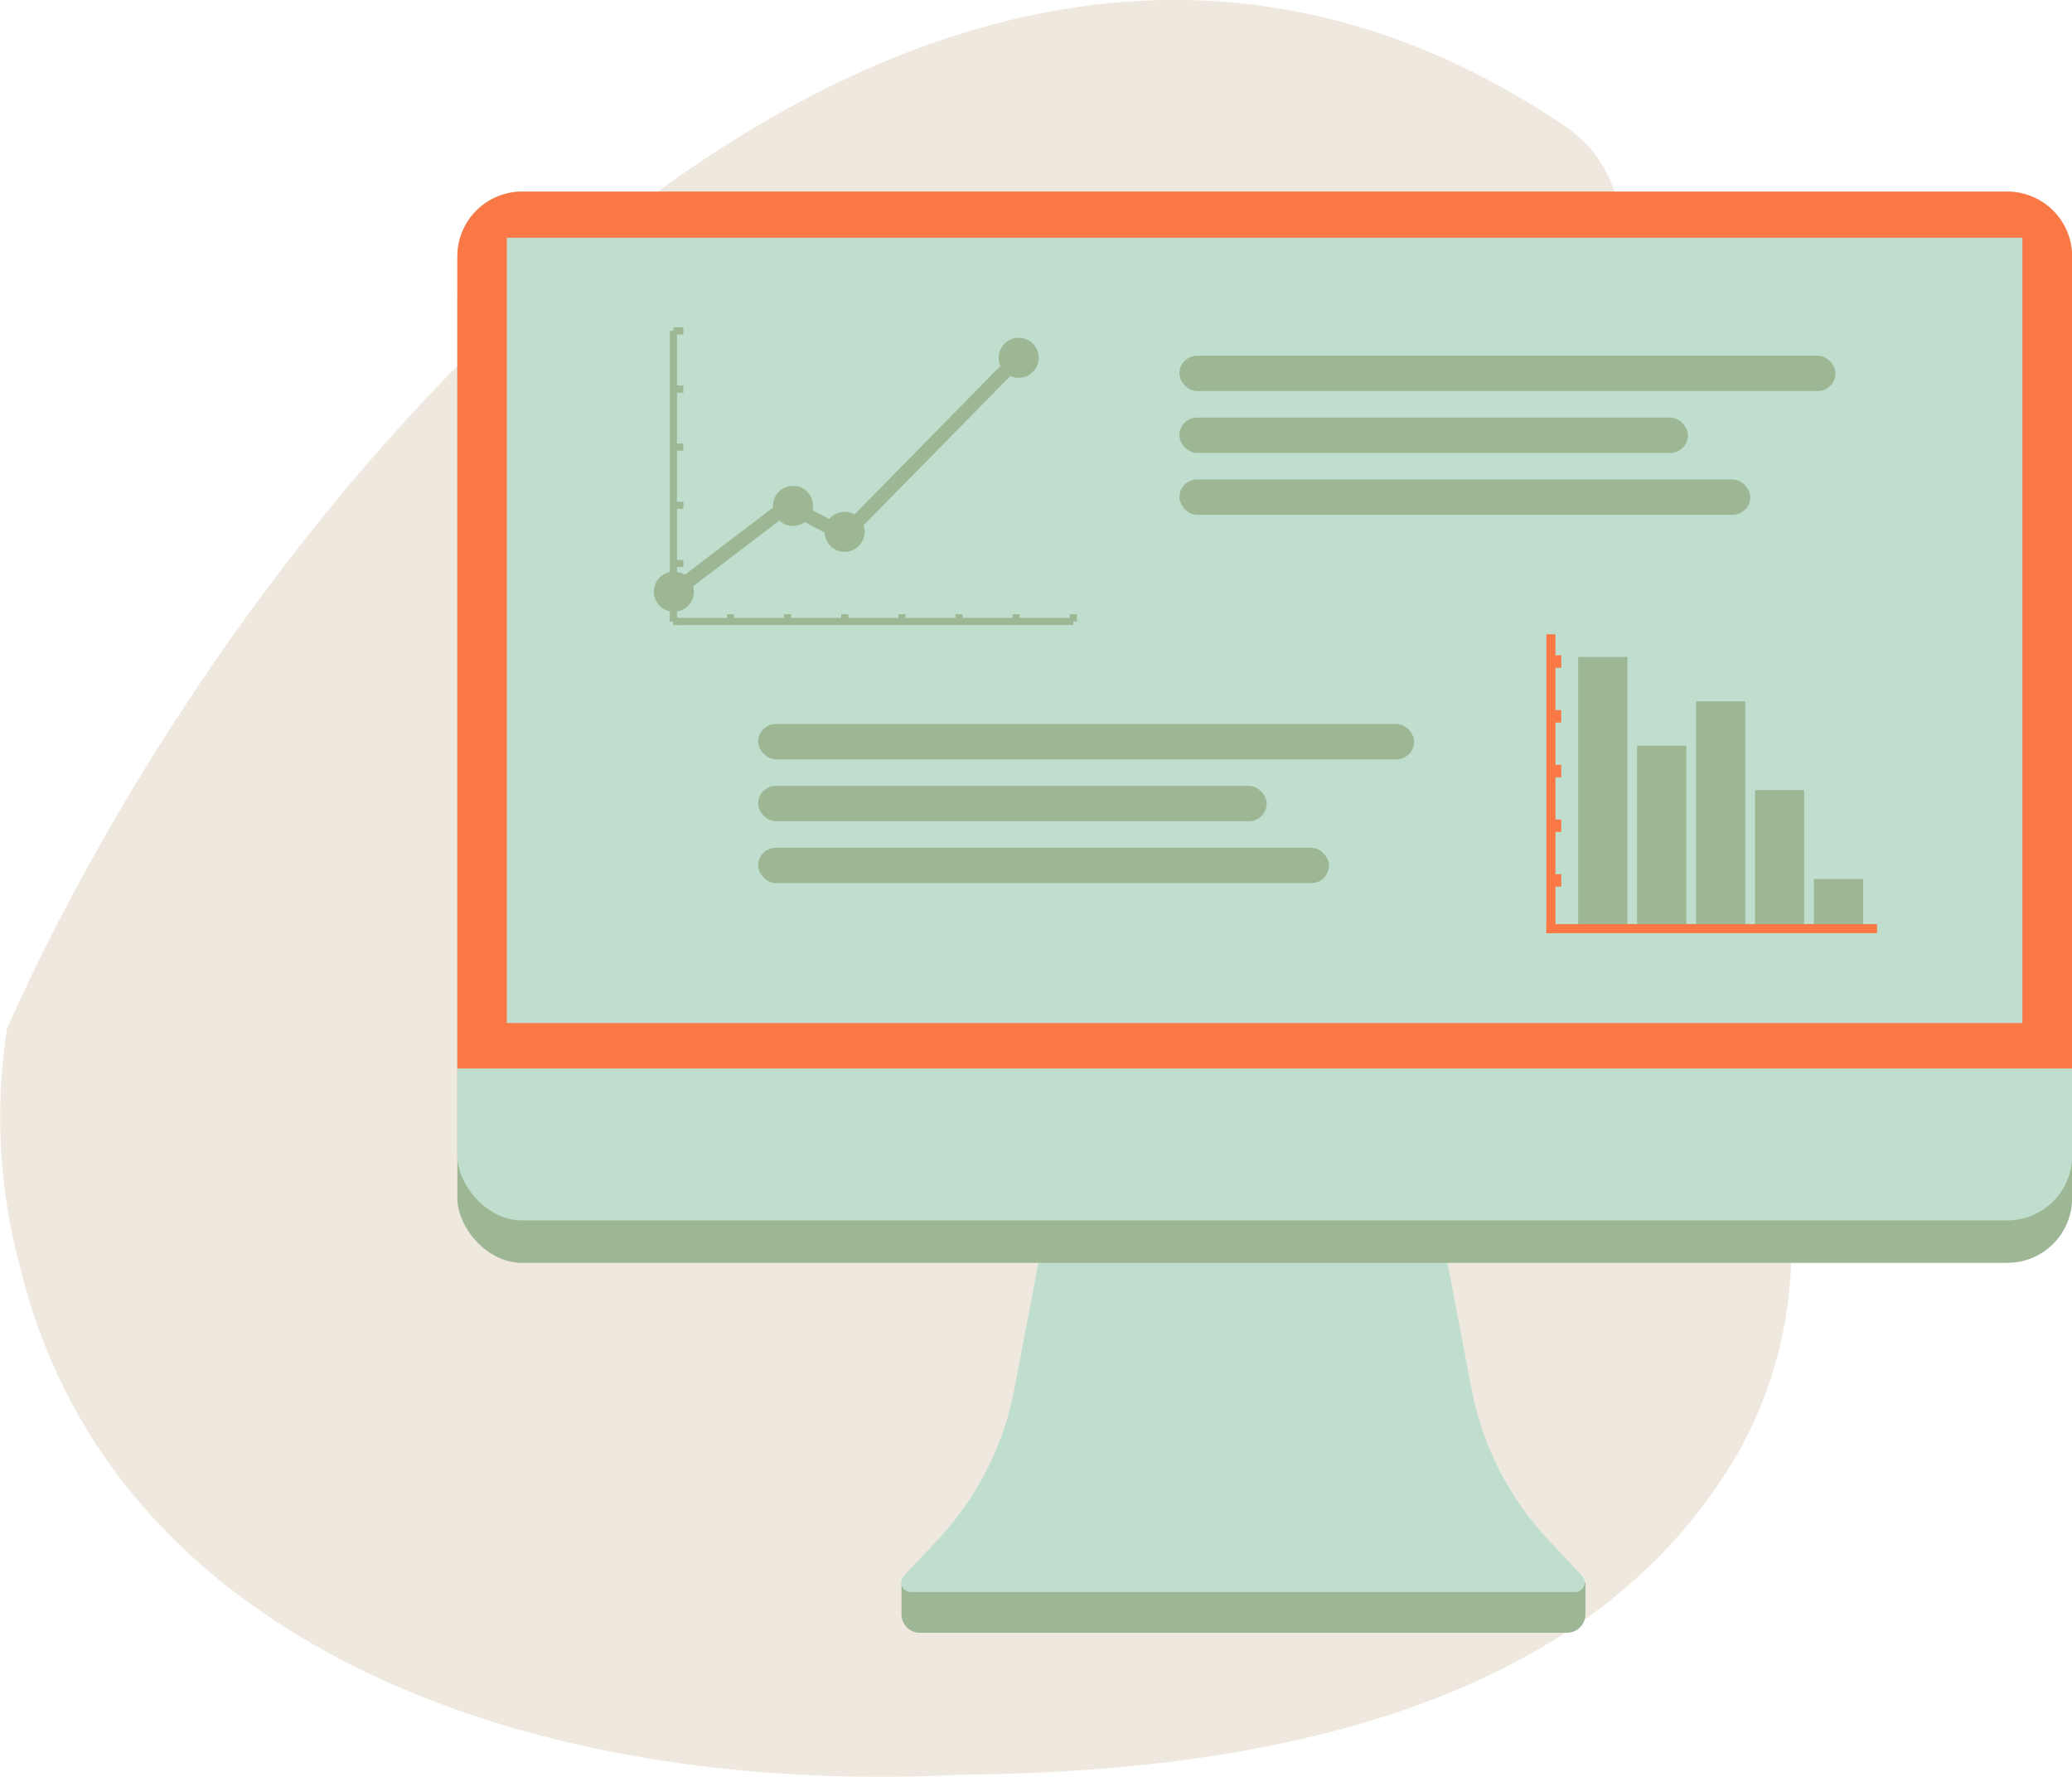 <svg xmlns="http://www.w3.org/2000/svg" viewBox="0 0 139.63 119.73"><defs><style>.cls-1{fill:#eee8df;}.cls-2{fill:#9db795;}.cls-3{fill:#bfdece;}.cls-4{fill:#fa7846;}</style></defs><title>Asset 40</title><g id="Layer_2" data-name="Layer 2"><g id="Layer_4" data-name="Layer 4"><path class="cls-1" d="M111,59.16a49.73,49.73,0,0,1,8.93,18.52,27.85,27.85,0,0,1-2.55,19.76c-10,18-33,22-52.68,22.15a100.54,100.54,0,0,1-16.95-.52C25.62,116.44,6.37,105.94,1.37,85.44A38.68,38.68,0,0,1,.48,69.29C17.37,31.44,62.37-20.56,105.37,8.44c9,6,0,21,1.13,32.63C107.81,46.93,109.34,53,111,59.16Z"/><path class="cls-2" d="M60.72,106.62h46.12a0,0,0,0,1,0,0v2.16a1.25,1.25,0,0,1-1.25,1.25H62a1.25,1.25,0,0,1-1.25-1.25v-2.16a0,0,0,0,1,0,0Z"/><path class="cls-3" d="M106.19,107.28H61.37a.64.64,0,0,1-.46-1.08l2.28-2.43A20.45,20.45,0,0,0,68.36,93.6l2.9-15.21h25l2.91,15.23a20.54,20.54,0,0,0,5.16,10.14l2.29,2.44A.64.64,0,0,1,106.19,107.28Z"/><rect class="cls-2" x="30.82" y="15.77" width="108.82" height="69.33" rx="4.37"/><rect class="cls-3" x="30.82" y="12.91" width="108.82" height="69.33" rx="4.37"/><path class="cls-4" d="M35.18,12.91H135.27a4.37,4.37,0,0,1,4.37,4.37V72a0,0,0,0,1,0,0H30.82a0,0,0,0,1,0,0V17.27A4.37,4.37,0,0,1,35.18,12.91Z"/><rect class="cls-3" x="34.15" y="16.02" width="102.14" height="52.92"/><line class="cls-2" x1="45.38" y1="41.88" x2="72.33" y2="41.88"/><rect class="cls-2" x="45.38" y="41.64" width="26.95" height="0.48"/><line class="cls-2" x1="45.38" y1="41.88" x2="45.38" y2="41.39"/><rect class="cls-2" x="45.14" y="41.39" width="0.48" height="0.49"/><line class="cls-2" x1="49.23" y1="41.88" x2="49.23" y2="41.39"/><rect class="cls-2" x="48.99" y="41.39" width="0.48" height="0.49"/><line class="cls-2" x1="53.08" y1="41.88" x2="53.08" y2="41.39"/><rect class="cls-2" x="52.84" y="41.39" width="0.48" height="0.49"/><line class="cls-2" x1="56.93" y1="41.88" x2="56.93" y2="41.39"/><rect class="cls-2" x="56.69" y="41.39" width="0.48" height="0.49"/><line class="cls-2" x1="60.78" y1="41.88" x2="60.78" y2="41.39"/><rect class="cls-2" x="60.54" y="41.39" width="0.48" height="0.49"/><line class="cls-2" x1="64.63" y1="41.88" x2="64.63" y2="41.39"/><rect class="cls-2" x="64.39" y="41.39" width="0.48" height="0.49"/><line class="cls-2" x1="68.48" y1="41.88" x2="68.48" y2="41.39"/><rect class="cls-2" x="68.24" y="41.39" width="0.48" height="0.49"/><line class="cls-2" x1="72.33" y1="41.88" x2="72.33" y2="41.39"/><rect class="cls-2" x="72.09" y="41.39" width="0.48" height="0.49"/><line class="cls-2" x1="45.38" y1="41.88" x2="45.38" y2="22.3"/><rect class="cls-2" x="45.14" y="22.3" width="0.48" height="19.58"/><line class="cls-2" x1="45.38" y1="41.88" x2="46.06" y2="41.88"/><rect class="cls-2" x="45.38" y="41.64" width="0.67" height="0.48"/><line class="cls-2" x1="45.38" y1="37.96" x2="46.06" y2="37.96"/><rect class="cls-2" x="45.38" y="37.73" width="0.67" height="0.48"/><line class="cls-2" x1="45.38" y1="34.05" x2="46.06" y2="34.05"/><rect class="cls-2" x="45.38" y="33.81" width="0.67" height="0.48"/><line class="cls-2" x1="45.38" y1="30.13" x2="46.06" y2="30.13"/><rect class="cls-2" x="45.38" y="29.89" width="0.67" height="0.48"/><line class="cls-2" x1="45.38" y1="26.22" x2="46.06" y2="26.22"/><rect class="cls-2" x="45.38" y="25.98" width="0.67" height="0.48"/><line class="cls-2" x1="45.38" y1="22.3" x2="46.06" y2="22.3"/><rect class="cls-2" x="45.38" y="22.06" width="0.67" height="0.48"/><line class="cls-2" x1="53.08" y1="34.05" x2="45.38" y2="39.92"/><path class="cls-2" d="M45.38,40.4a.5.5,0,0,1-.38-.19.48.48,0,0,1,.09-.67l7.7-5.87a.48.48,0,1,1,.58.76l-7.7,5.87A.45.45,0,0,1,45.38,40.4Z"/><line class="cls-2" x1="56.93" y1="36.01" x2="53.08" y2="34.05"/><path class="cls-2" d="M56.93,36.48a.41.41,0,0,1-.21,0l-3.85-2a.47.47,0,0,1-.21-.64.48.48,0,0,1,.64-.21l3.85,2a.48.48,0,0,1,.21.64A.47.47,0,0,1,56.93,36.48Z"/><line class="cls-2" x1="68.48" y1="24.26" x2="56.93" y2="36.01"/><path class="cls-2" d="M56.93,36.48a.46.46,0,0,1-.33-.13.49.49,0,0,1,0-.68L68.14,23.92a.48.48,0,0,1,.68.67L57.27,36.34A.48.48,0,0,1,56.93,36.48Z"/><circle class="cls-2" cx="53.44" cy="34.09" r="0.87"/><path class="cls-2" d="M53.44,35.44a1.35,1.35,0,1,1,1.35-1.35A1.34,1.34,0,0,1,53.44,35.44Zm0-1.74a.4.4,0,1,0,0,.79.4.4,0,0,0,0-.79Z"/><circle class="cls-2" cx="56.92" cy="35.84" r="0.87"/><path class="cls-2" d="M56.92,37.19a1.35,1.35,0,1,1,1.35-1.35A1.36,1.36,0,0,1,56.92,37.19Zm0-1.75a.39.39,0,0,0-.39.4.38.38,0,0,0,.39.39.39.39,0,0,0,.4-.39A.4.4,0,0,0,56.92,35.44Z"/><circle class="cls-2" cx="68.61" cy="24.11" r="0.87"/><path class="cls-2" d="M68.61,25.46A1.35,1.35,0,1,1,70,24.11,1.36,1.36,0,0,1,68.61,25.46Zm0-1.75a.4.4,0,0,0-.4.4.4.4,0,0,0,.8,0A.4.4,0,0,0,68.61,23.71Z"/><circle class="cls-2" cx="45.41" cy="39.87" r="0.87"/><path class="cls-2" d="M45.41,41.22a1.35,1.35,0,1,1,1.35-1.35A1.34,1.34,0,0,1,45.41,41.22Zm0-1.74a.4.4,0,1,0,.39.39A.4.4,0,0,0,45.41,39.48Z"/><rect class="cls-2" x="79.48" y="23.97" width="44.21" height="2.38" rx="1.19"/><rect class="cls-2" x="79.48" y="28.14" width="34.27" height="2.38" rx="1.19"/><rect class="cls-2" x="79.48" y="32.31" width="38.47" height="2.38" rx="1.19"/><rect class="cls-2" x="51.09" y="48.79" width="44.21" height="2.38" rx="1.19"/><rect class="cls-2" x="51.09" y="52.96" width="34.27" height="2.38" rx="1.19"/><rect class="cls-2" x="51.09" y="57.13" width="38.47" height="2.38" rx="1.19"/><rect class="cls-2" x="122.47" y="59.32" width="2.86" height="2.99"/><path class="cls-2" d="M125.56,59.23v3.18h-3.32V59.23Zm-.46,3v-2.8h-2.4v2.8Z"/><rect class="cls-2" x="118.5" y="53.34" width="2.86" height="8.97"/><path class="cls-2" d="M121.58,53.24v9.17h-3.31V53.24Zm-.45,9V53.44h-2.41v8.78Z"/><rect class="cls-2" x="114.52" y="47.36" width="2.86" height="14.95"/><path class="cls-2" d="M117.61,47.26V62.41H114.3V47.26Zm-.45,15V47.46h-2.41V62.22Z"/><rect class="cls-2" x="110.55" y="50.35" width="2.86" height="11.96"/><path class="cls-2" d="M113.64,50.25V62.41h-3.32V50.25Zm-.46,12V50.45h-2.4V62.22Z"/><rect class="cls-2" x="106.58" y="44.37" width="2.86" height="17.94"/><path class="cls-2" d="M109.67,44.27V62.41h-3.32V44.27Zm-.46,17.95V44.47H106.8V62.22Z"/><rect class="cls-4" x="104.21" y="42.74" width="0.61" height="20.14"/><rect class="cls-4" x="104.21" y="62.27" width="22.28" height="0.61"/><rect class="cls-4" x="104.51" y="58.91" width="0.7" height="0.84"/><rect class="cls-4" x="104.51" y="55.22" width="0.7" height="0.84"/><rect class="cls-4" x="104.51" y="51.54" width="0.7" height="0.84"/><rect class="cls-4" x="104.51" y="47.85" width="0.7" height="0.84"/><rect class="cls-4" x="104.51" y="44.16" width="0.7" height="0.84"/></g></g></svg>
